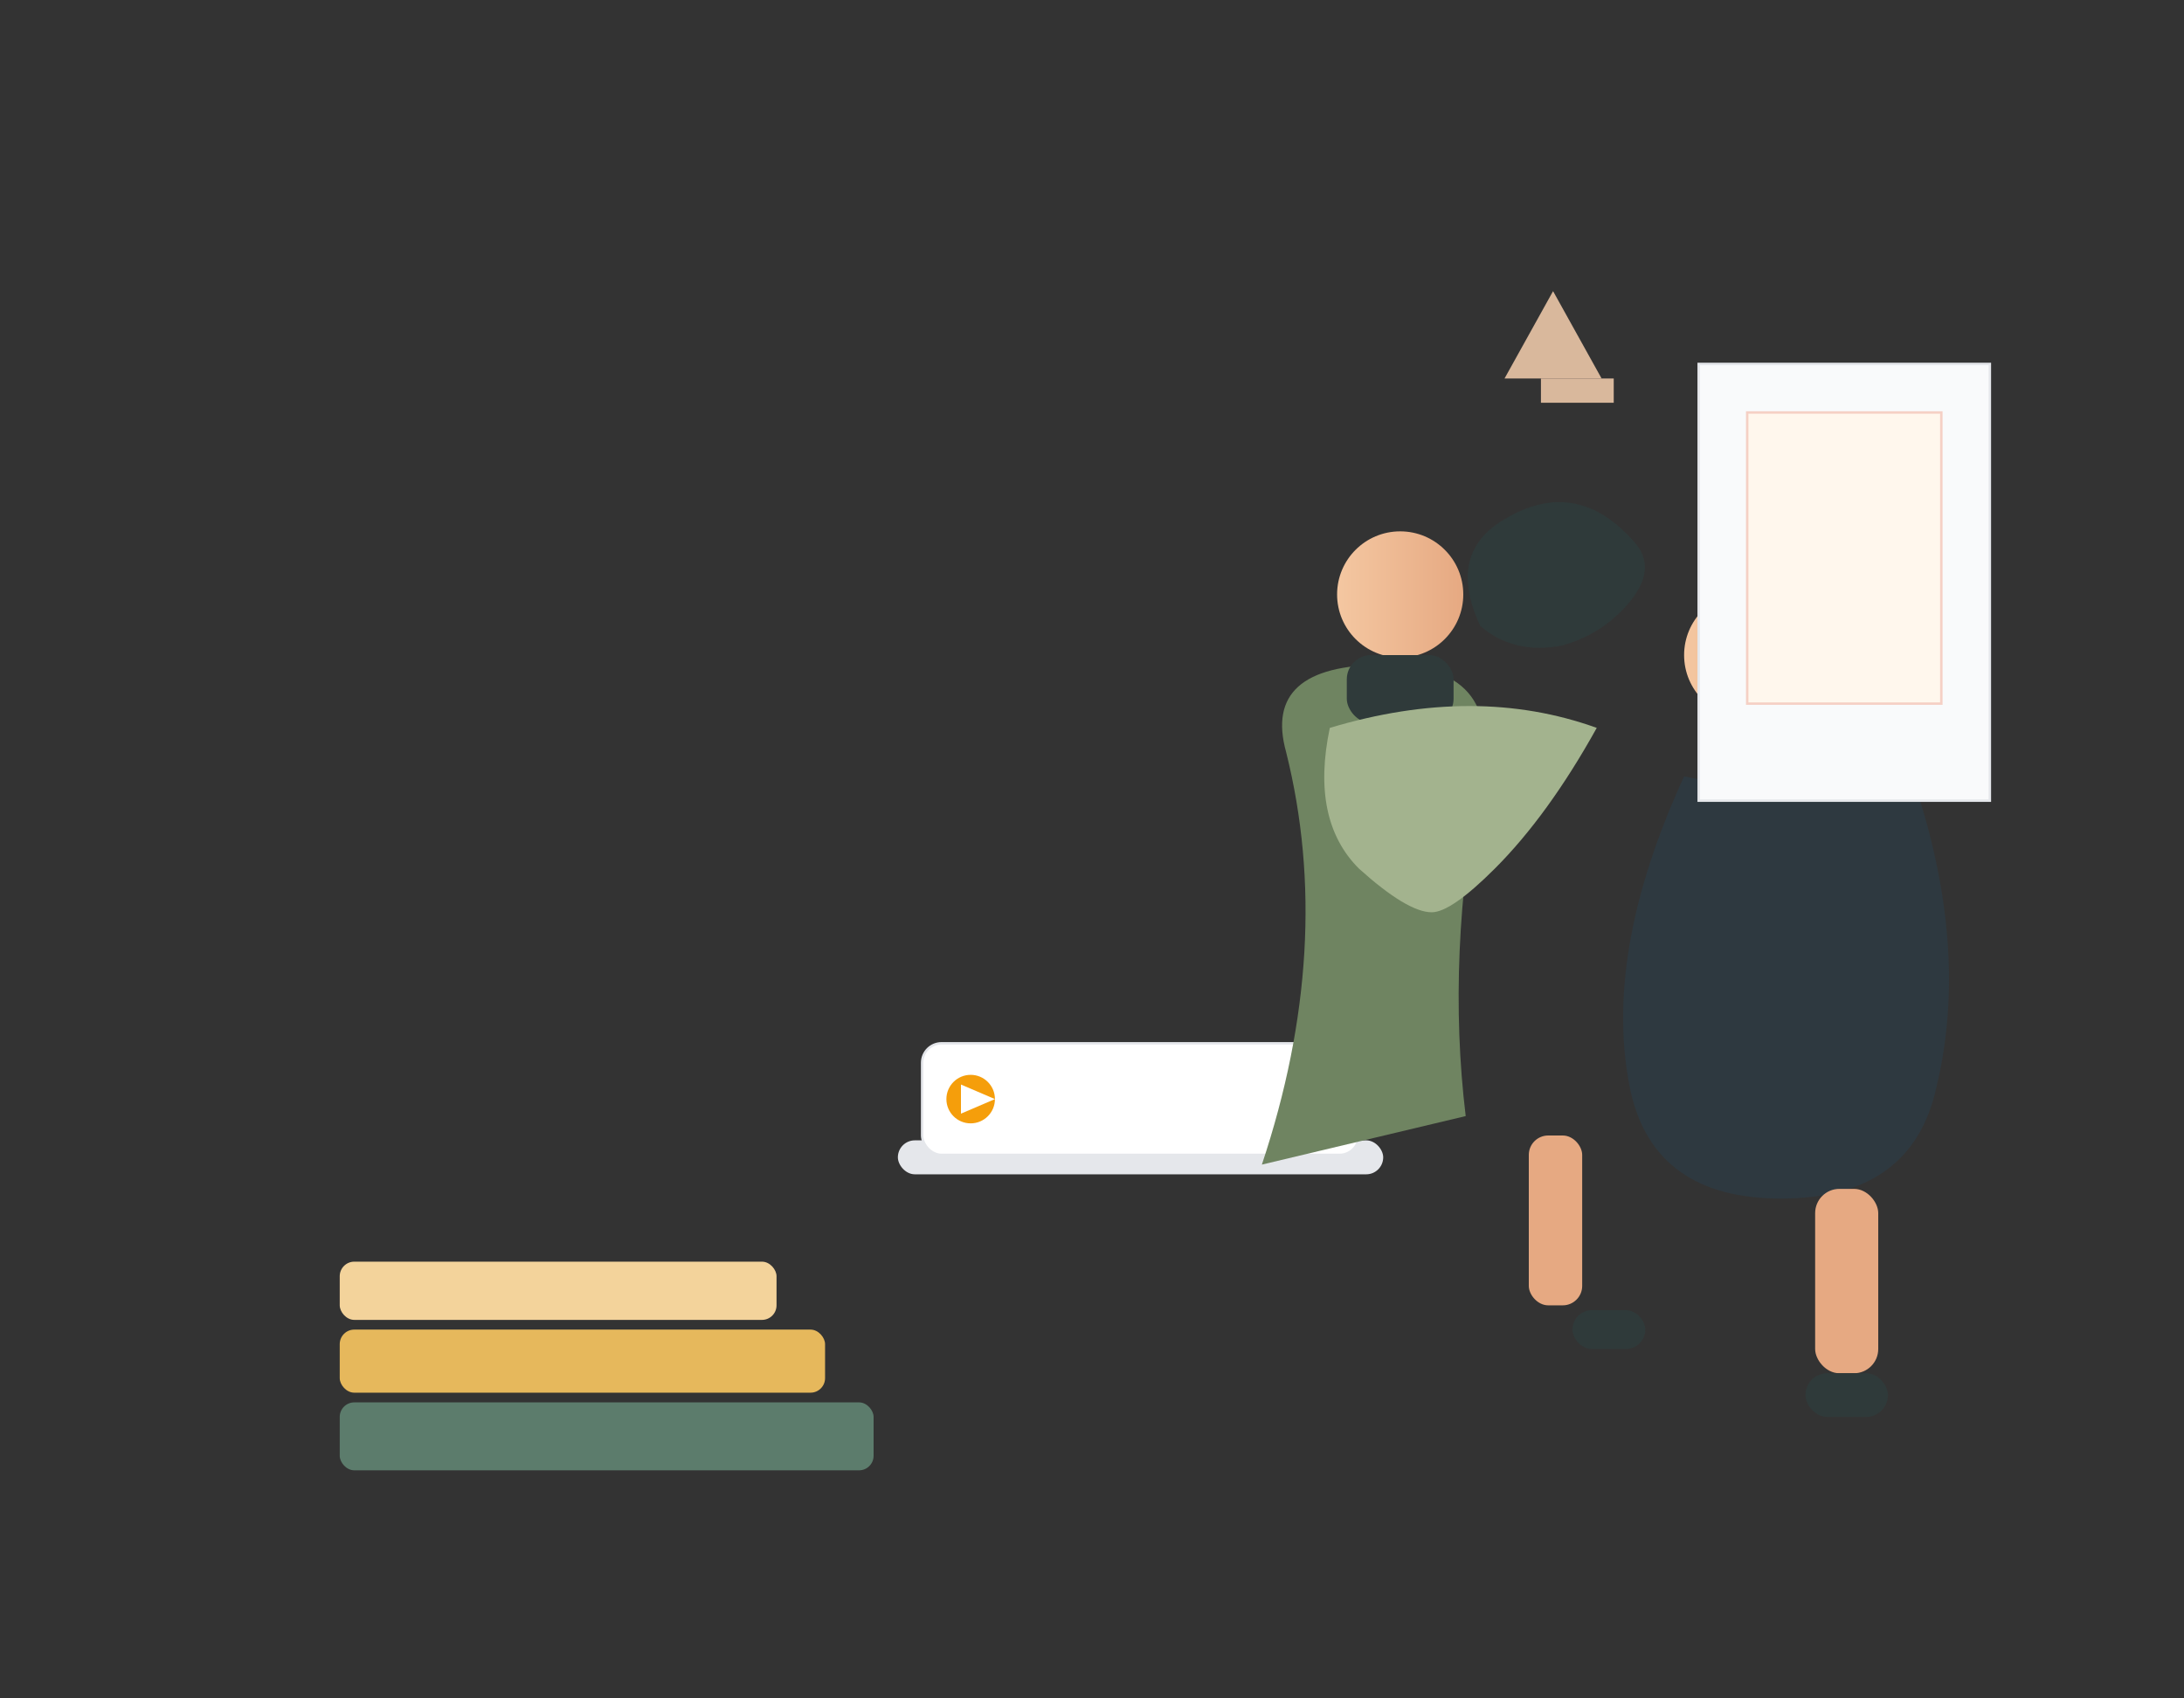 <?xml version="1.0" encoding="UTF-8"?>
<svg viewBox="0 0 900 700" xmlns="http://www.w3.org/2000/svg" role="img" aria-label="Happy couple illustration">
  <rect x="0" y="0" width="900" height="700" fill="#333333" stroke="none"/>
  <defs>
    <linearGradient id="skin" x1="0" x2="1">
      <stop offset="0" stop-color="#F4C7A1"/>
      <stop offset="1" stop-color="#E6A982"/>
    </linearGradient>
  </defs>
  <g fill="none" stroke="none" stroke-width="1">
    <!-- books and laptop base -->
    <rect x="140" y="520" width="180" height="24" rx="6" fill="#F3D39B"/>
    <rect x="140" y="548" width="200" height="26" rx="6" fill="#E6B85C"/>
    <rect x="140" y="578" width="220" height="28" rx="6" fill="#5C7C6C"/>
    <rect x="370" y="470" width="200" height="14" rx="7" fill="#E5E7EB"/>
    <rect x="380" y="430" width="180" height="46" rx="8" fill="#FFFFFF" stroke="#E5E7EB"/>
    <circle cx="400" cy="453" r="10" fill="#F59E0B"/>
    <polygon points="396,447 410,453 396,459" fill="#FFFFFF"/>

    <!-- person left (dancing woman) -->
    <path d="M520 480 q30 -90 10 -170 q-10 -36 40 -36 q50 0 40 46 q-14 74 -6 140 z" fill="#6F8461"/>
    <circle cx="577" cy="245" r="26" fill="url(#skin)"/>
    <rect x="555" y="270" width="44" height="28" rx="10" fill="#2F3A3A"/>
    <path d="M548 300 q60 -18 110 0 q-20 36 -42 58 q-18 18 -26 18 q-10 0 -30 -18 q-20 -20 -12 -58z" fill="#A3B38E"/>
    <path d="M610 258 q-14 -30 10 -44 q30 -18 54 10 q10 12 -6 28 q-10 10 -24 14 q-20 4 -34 -8z" fill="#2F3A3A"/>
    <rect x="630" y="468" width="22" height="70" rx="8" fill="#E6A982"/>
    <rect x="648" y="540" width="30" height="16" rx="8" fill="#2F3A3A"/>

    <!-- person right (man) -->
    <circle cx="720" cy="270" r="26" fill="url(#skin)"/>
    <rect x="700" y="294" width="40" height="28" rx="10" fill="#2F3A3A"/>
    <path d="M694 320 q48 10 94 0 q24 70 10 128 q-10 46 -64 46 q-52 0 -62 -44 q-12 -56 22 -130z" fill="#2E3940"/>
    <rect x="748" y="490" width="26" height="76" rx="10" fill="#E6A982"/>
    <rect x="744" y="566" width="34" height="18" rx="9" fill="#2F3A3A"/>

    <!-- decor frames and lamp -->
    <rect x="700" y="150" width="120" height="180" fill="#F9FAFB" stroke="#E5E7EB"/>
    <rect x="720" y="170" width="80" height="120" fill="#FFF7ED" stroke="#F5D0C5"/>
    <path d="M640 120 l20 36 h-40z" fill="#D9B89C"/>
    <rect x="635" y="156" width="30" height="10" fill="#D9B89C"/>
  </g>
</svg>
